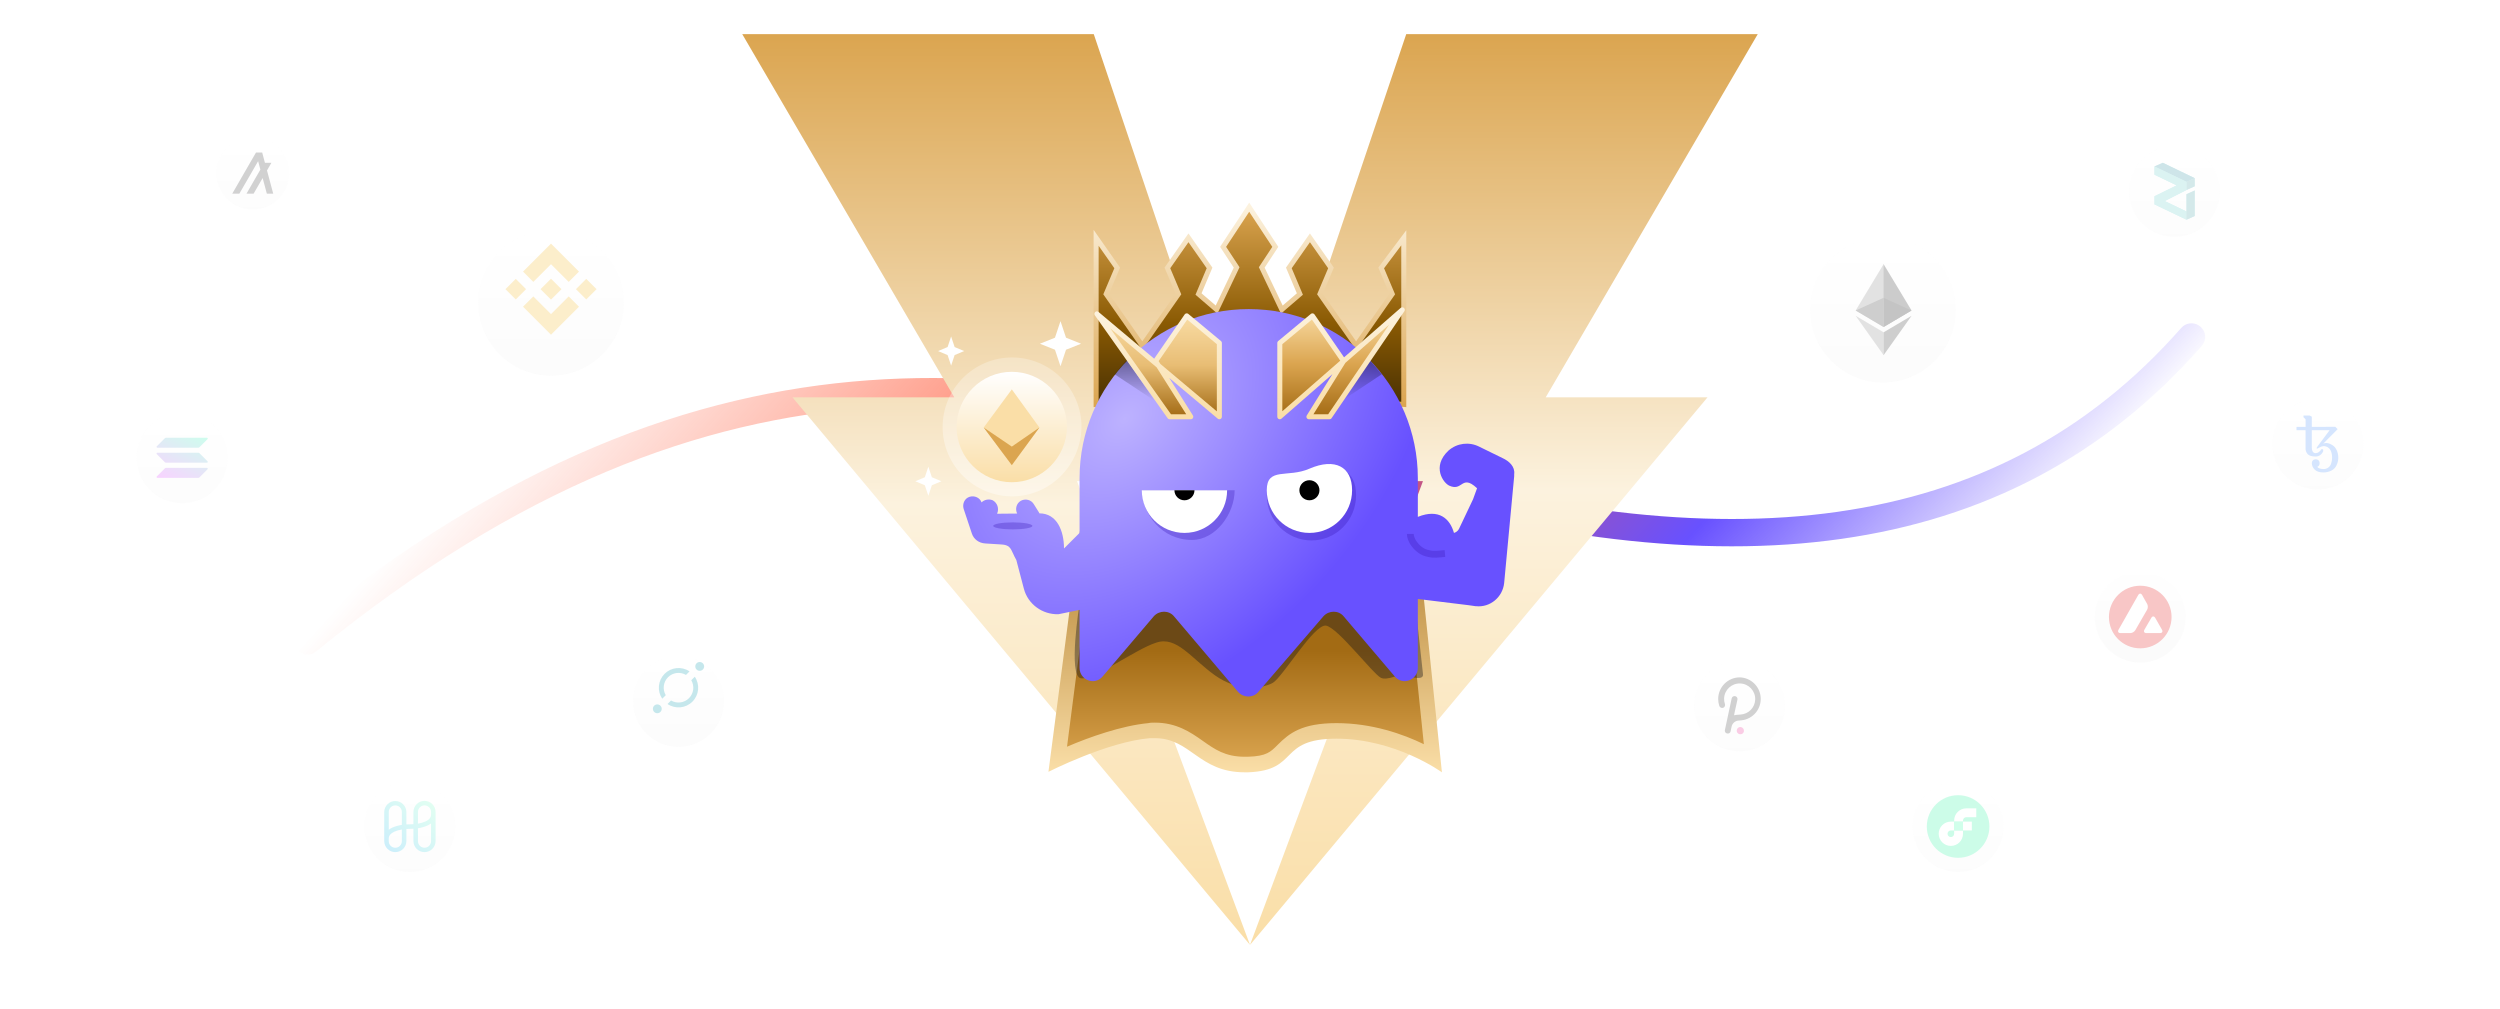 <svg width="1098" height="443" viewBox="0 0 1098 443" fill="none" xmlns="http://www.w3.org/2000/svg">
<path d="M135 281.5C316 134 457.45 164.522 599.5 207C755 253.5 878.5 243.5 962.5 148" stroke="url(#paint0_linear)" stroke-width="12" stroke-linecap="round" stroke-linejoin="round"/>
<path d="M617.615 15L551.451 211.319H624.967L549 415L749.946 174.509H678.879L772 15H617.615Z" fill="url(#paint1_linear)"/>
<path d="M480.385 15L546.549 211.319H473.033L549 415L348.054 174.509H419.121L326 15H480.385Z" fill="url(#paint2_linear)"/>
<path d="M606.62 117.672L611.469 129.134L595.599 151.838L579.728 129.134L584.577 117.672L575.32 104.446L566.062 117.672L570.911 129.134L562.976 135.967L554.159 117.451L560.11 108.414L548.648 91L537.186 108.414L543.137 117.451L534.32 135.967L526.385 129.134L531.234 117.672L521.976 104.446L512.718 117.672L517.568 129.134L501.697 151.838L485.826 129.134L490.676 117.672L481.418 104.446V151.838V177.627C526.385 174.542 571.572 174.542 616.539 177.627V151.838V104.446L606.62 117.672Z" fill="url(#paint3_linear)" stroke="url(#paint4_linear)" stroke-width="2.207" stroke-miterlimit="10"/>
<path d="M546.884 335.894C537.186 335.894 531.896 332.146 526.385 328.399C521.315 324.872 515.804 320.905 507.428 320.905C506.547 320.905 505.665 320.905 504.783 321.125C490.896 322.227 473.483 329.501 464.666 333.689L480.095 214.439L616.76 213.557L629.324 332.808C621.168 328.179 605.738 321.125 587.002 321.125C572.013 321.125 567.605 325.754 563.637 329.722C560.551 332.808 557.685 335.673 548.207 335.894C547.766 335.673 547.325 335.894 546.884 335.894Z" fill="url(#paint5_linear)"/>
<path d="M613.894 216.643L625.356 326.856C616.319 322.448 602.652 317.598 587.002 317.598C571.793 317.598 566.282 322.007 561.212 327.077C558.126 330.163 556.363 332.146 547.987 332.367C547.546 332.367 547.105 332.367 546.664 332.367C538.068 332.367 533.439 329.06 528.148 325.313C522.858 321.566 516.686 317.378 507.208 317.378C506.326 317.378 505.224 317.378 504.342 317.598C492.66 318.7 478.332 323.77 468.633 327.958L482.961 217.304L613.894 216.643ZM619.846 210.03L477.23 210.912L460.478 338.98C460.478 338.98 486.488 325.754 505.004 324.211C505.885 324.211 506.547 324.211 507.208 324.211C523.079 324.211 526.385 339.2 546.664 339.2C547.105 339.2 547.546 339.2 548.207 339.2C570.911 338.318 560.992 324.431 587.002 324.431C613.012 324.431 633.292 339.2 633.292 339.2L619.846 210.03Z" fill="url(#paint6_linear)"/>
<g opacity="0.4" filter="url(#filter0_f)">
<path d="M474.159 265.058C474.159 265.058 468.907 297.262 474.789 297.924C480.671 298.586 498.737 285.131 507.77 282.263C516.803 279.175 523.105 289.101 533.608 296.6C544.112 304.1 554.615 302.335 559.027 299.909C563.438 297.262 577.092 274.102 582.344 274.764C587.596 275.646 602.721 295.718 606.502 297.703C609.233 299.027 615.535 295.939 615.535 295.939C615.535 295.939 625.408 299.909 624.988 296.159C624.568 292.63 620.787 258 620.787 258L484.032 260.206L474.159 265.058Z" fill="#18171A"/>
</g>
<path fill-rule="evenodd" clip-rule="evenodd" d="M474.145 210.03C474.145 169.031 507.429 135.747 548.428 135.747C589.427 135.747 622.712 169.031 622.712 210.03V227.007C632.097 223.256 636.85 227.901 638.581 234.056C639.463 233.836 640.345 233.175 640.785 232.293L646.957 219.288L648.721 214.439C644.87 210.837 643.4 211.784 641.785 212.824C640.533 213.63 639.195 214.491 636.597 213.336C633.952 212.234 628.662 204.96 636.157 197.907C639.904 194.6 645.194 193.939 649.602 196.143L659.963 201.213C662.828 202.536 665.473 204.96 665.032 208.267V209.148L660.624 256.099C659.963 262.271 654.452 266.9 648.28 266.239H648.06L644.974 265.798L622.712 263.069V293.351C622.712 298.642 616.099 301.287 612.572 297.099L590.089 270.647C587.884 268.002 583.696 268.002 581.272 270.647L552.616 303.932C550.412 306.577 546.224 306.577 543.799 303.932L515.585 270.647C513.38 268.002 509.192 268.002 506.768 270.647L484.284 297.099C480.757 301.287 474.145 298.642 474.145 293.351V267.866L464.885 269.765C457.832 269.986 451.439 265.357 449.676 258.524L446.37 245.959C445.754 244.896 445.323 243.947 444.947 243.118L444.947 243.118C443.842 240.682 443.211 239.291 439.757 239.126L432.703 238.685C429.906 238.51 427.663 236.81 426.855 234.355C426.817 234.258 426.783 234.158 426.753 234.057L423.226 223.476C422.564 221.272 423.667 218.847 425.871 218.186C428.013 217.543 430.362 218.566 431.101 220.646C432.356 219.443 434.253 219.026 436.01 219.729C437.994 220.831 438.875 223.256 437.994 225.46L437.907 225.634L446.743 225.551C445.739 223.583 446.414 221.027 448.355 219.949C450.339 218.847 452.984 219.508 454.086 221.492L456.291 225.019C456.37 225.163 456.441 225.31 456.503 225.46L456.509 225.46C464.224 225.46 467.31 233.175 467.31 240.89L474.145 234.055V210.03Z" fill="url(#paint7_radial)"/>
<path opacity="0.3" d="M542.254 215.32C542.254 225.68 533.878 237.143 523.518 237.143C510.072 237.143 501.695 225.68 501.695 215.32H542.254Z" fill="#3512B2"/>
<path d="M538.949 215.32C538.949 225.68 530.573 234.057 520.213 234.057C509.853 234.057 501.477 225.68 501.477 215.32H538.949Z" fill="white"/>
<path d="M524.621 215.32C524.621 217.745 522.637 219.729 520.213 219.729C517.788 219.729 515.804 217.745 515.804 215.32H524.621Z" fill="black"/>
<path opacity="0.3" d="M575.981 207.605C587.663 202.315 595.599 206.503 595.599 217.524C595.599 228.546 586.782 237.363 575.981 237.363C565.18 237.363 556.363 228.546 556.363 217.524C556.363 206.503 566.062 212.014 575.981 207.605Z" fill="#3512B2"/>
<path d="M575.1 205.842C586.341 200.993 593.836 204.96 593.836 215.32C593.836 225.68 585.46 234.057 575.1 234.057C564.739 234.057 556.363 225.68 556.363 215.32C556.363 204.96 565.621 210.03 575.1 205.842Z" fill="white"/>
<path d="M575.099 219.729C577.534 219.729 579.507 217.755 579.507 215.32C579.507 212.885 577.534 210.912 575.099 210.912C572.664 210.912 570.69 212.885 570.69 215.32C570.69 217.755 572.664 219.729 575.099 219.729Z" fill="black"/>
<g filter="url(#filter1_f)">
<path d="M444.827 232.514C449.575 232.514 453.424 231.823 453.424 230.971C453.424 230.119 449.575 229.428 444.827 229.428C440.079 229.428 436.23 230.119 436.23 230.971C436.23 231.823 440.079 232.514 444.827 232.514Z" fill="#3512B2" fill-opacity="0.3"/>
</g>
<g opacity="0.4" filter="url(#filter2_f)">
<path d="M589.207 176.084L606.841 164.402C606.841 164.402 602.873 159.332 601.33 158.23L589.207 176.084Z" fill="url(#paint8_linear)"/>
</g>
<g opacity="0.4" filter="url(#filter3_f)">
<path d="M507.208 176.084L489.574 164.402C489.574 164.402 493.542 159.332 495.085 158.23L507.208 176.084Z" fill="url(#paint9_linear)"/>
</g>
<g opacity="0.3" filter="url(#filter4_f)">
<path d="M619.406 234.498C619.406 235.82 620.068 237.143 620.508 238.024C622.492 241.11 624.917 242.653 627.342 243.094C629.766 243.755 632.191 243.315 634.616 243.094" stroke="#3512B2" stroke-width="3" stroke-miterlimit="10" stroke-linejoin="round"/>
</g>
<g filter="url(#filter5_d)">
<path d="M480.757 136.849L512.719 182.036H521.977L506.547 157.569L520.214 137.73L534.541 149.633V182.036L480.757 136.849Z" fill="url(#paint10_linear)"/>
<path d="M480.757 136.849L512.719 182.036H521.977L506.547 157.569L520.214 137.73L534.541 149.633V182.036L480.757 136.849Z" stroke="url(#paint11_linear)" stroke-width="2.207" stroke-miterlimit="10" stroke-linejoin="round"/>
</g>
<g filter="url(#filter6_d)">
<path d="M615.878 135.085L583.916 182.036H574.879L590.088 157.569L576.422 137.731L562.094 149.634V182.036L615.878 135.085Z" fill="url(#paint12_linear)"/>
<path d="M615.878 135.085L583.916 182.036H574.879L590.088 157.569L576.422 137.731L562.094 149.634V182.036L615.878 135.085Z" stroke="url(#paint13_linear)" stroke-width="2.207" stroke-miterlimit="10" stroke-linejoin="round"/>
</g>
<path opacity="0.4" d="M444.499 218C427.863 218 413.999 204.414 413.999 187.5C413.999 170.864 427.585 157 444.499 157C461.135 157 474.999 170.586 474.999 187.5C474.722 204.414 461.135 218 444.499 218Z" fill="url(#paint14_linear)"/>
<path d="M444.387 211.794C431.161 211.794 420.14 200.993 420.14 187.547C420.14 174.321 430.941 163.3 444.387 163.3C457.612 163.3 468.633 174.101 468.633 187.547C468.413 200.993 457.612 211.794 444.387 211.794Z" fill="url(#paint15_linear)"/>
<path d="M456.51 187.767L444.386 171.015L432.042 187.767L444.386 204.299L456.51 187.767Z" fill="#FADEA7"/>
<path d="M456.509 187.768L444.386 196.144L432.042 187.768L444.386 204.3L456.509 187.768Z" fill="#DBA550"/>
<path d="M402 211.369L406.188 209.606L407.731 204.977L409.274 209.606L413.462 211.369L409.274 213.132L407.731 217.761L406.188 213.132L402 211.369Z" fill="white"/>
<path d="M412 154.188L416.188 152.424L417.731 147.795L419.274 152.424L423.462 154.188L419.274 155.951L417.731 160.58L416.188 155.951L412 154.188Z" fill="white"/>
<path d="M456.73 150.956L463.343 148.311L465.768 141.037L468.193 148.311L474.805 150.956L468.193 153.601L465.768 160.875L463.343 153.601L456.73 150.956Z" fill="white"/>
<g opacity="0.5">
<g opacity="0.5" filter="url(#filter7_d)">
<g filter="url(#filter8_df)">
<circle cx="242" cy="127" r="32" fill="url(#paint16_linear)"/>
</g>
<path d="M234.232 123.808L242 116.04L249.772 123.812L254.292 119.292L242 107L229.712 119.288L234.232 123.808L234.232 123.808ZM222 127L226.52 122.479L231.04 126.999L226.52 131.519L222 127ZM234.232 130.192L242 137.96L249.772 130.188L254.294 134.706L254.292 134.708L242 147L229.712 134.712L229.706 134.706L234.232 130.192L234.232 130.192ZM252.96 127.002L257.48 122.482L262 127.002L257.48 131.522L252.96 127.002Z" fill="#F3BA2F"/>
<path d="M246.584 126.998H246.586L242 122.412L238.61 125.801L238.221 126.19L237.418 126.994L237.411 127L237.418 127.006L242 131.59L246.587 127.003L246.589 127L246.585 126.998" fill="#F3BA2F"/>
</g>
<g opacity="0.5" filter="url(#filter9_d)">
<g filter="url(#filter10_df)">
<circle cx="298" cy="302" r="20" fill="url(#paint17_linear)"/>
</g>
<path d="M307.31 294.629C308.382 294.629 309.25 293.761 309.25 292.69C309.25 291.618 308.382 290.75 307.31 290.75C306.239 290.75 305.371 291.618 305.371 292.69C305.371 293.761 306.239 294.629 307.31 294.629Z" fill="#18A0B1"/>
<path d="M292.398 305.329C291.668 304.089 291.37 302.642 291.551 301.214C291.733 299.786 292.384 298.459 293.401 297.441C294.419 296.424 295.746 295.773 297.174 295.591C298.602 295.41 300.049 295.707 301.289 296.438L302.841 294.886L302.764 294.824C301.095 293.724 299.096 293.236 297.108 293.444C295.12 293.652 293.265 294.543 291.86 295.965C290.455 297.386 289.586 299.251 289.401 301.242C289.216 303.232 289.727 305.225 290.846 306.881L292.398 305.329Z" fill="#18A0B1"/>
<path d="M303.602 298.757C304.332 299.997 304.63 301.445 304.449 302.872C304.267 304.3 303.616 305.627 302.598 306.645C301.581 307.663 300.254 308.313 298.826 308.495C297.398 308.677 295.951 308.379 294.71 307.648L293.159 309.2C294.821 310.328 296.824 310.842 298.824 310.652C300.824 310.463 302.695 309.582 304.115 308.162C305.536 306.741 306.416 304.87 306.606 302.87C306.795 300.87 306.282 298.867 305.154 297.205L303.602 298.757Z" fill="#18A0B1"/>
<path d="M288.69 313.25C289.761 313.25 290.629 312.382 290.629 311.31C290.629 310.239 289.761 309.371 288.69 309.371C287.618 309.371 286.75 310.239 286.75 311.31C286.75 312.382 287.618 313.25 288.69 313.25Z" fill="#18A0B1"/>
</g>
<g opacity="0.5" filter="url(#filter11_d)">
<g filter="url(#filter12_df)">
<circle cx="827" cy="136" r="32" fill="url(#paint18_linear)"/>
</g>
<g clip-path="url(#clip0)">
<path d="M827.275 116L827.007 116.911V143.354L827.275 143.622L839.549 136.366L827.275 116Z" fill="#343434"/>
<path d="M827.275 116L815 136.366L827.275 143.622V130.787V116Z" fill="#8C8C8C"/>
<path d="M827.275 145.946L827.124 146.13V155.549L827.275 155.991L839.557 138.694L827.275 145.946Z" fill="#3C3C3B"/>
<path d="M827.275 155.991V145.946L815 138.694L827.275 155.991Z" fill="#8C8C8C"/>
<path d="M827.274 143.622L839.549 136.366L827.274 130.787V143.622Z" fill="#141414"/>
<path d="M815 136.366L827.274 143.622V130.787L815 136.366Z" fill="#393939"/>
</g>
</g>
<g opacity="0.4" filter="url(#filter13_d)">
<g filter="url(#filter14_df)">
<circle cx="764" cy="310" r="20" fill="url(#paint19_linear)"/>
</g>
<path d="M764.096 297.5C758.874 297.521 754.646 301.749 754.625 306.971C754.625 308.017 754.794 309.055 755.124 310.047C755.371 310.722 756.103 311.086 756.79 310.877C757.455 310.622 757.807 309.896 757.595 309.217C757.315 308.444 757.19 307.624 757.227 306.803C757.341 303.031 760.49 300.066 764.262 300.18C768.033 300.294 770.999 303.443 770.885 307.214C770.778 310.745 767.997 313.613 764.47 313.828C764.47 313.828 763.141 313.909 762.48 313.989C762.236 314.024 761.994 314.072 761.756 314.133C761.722 314.168 761.667 314.168 761.632 314.134L761.631 314.133C761.607 314.102 761.607 314.058 761.631 314.027L761.836 312.905L763.085 307.289C763.235 306.588 762.788 305.898 762.087 305.748C761.386 305.598 760.696 306.045 760.546 306.746C760.546 306.746 757.576 320.491 757.576 320.616C757.407 321.284 757.81 321.963 758.478 322.133C758.485 322.135 758.493 322.137 758.5 322.138H758.569C759.237 322.311 759.918 321.909 760.09 321.242C760.093 321.231 760.096 321.22 760.098 321.208C760.096 321.187 760.096 321.166 760.098 321.146C760.134 320.984 760.509 319.155 760.509 319.155C760.793 317.775 761.905 316.717 763.298 316.503C763.584 316.459 764.789 316.379 764.789 316.379C769.991 315.86 773.787 311.223 773.268 306.021C772.794 301.277 768.864 297.624 764.096 297.5Z" fill="#18171A"/>
<path d="M764.67 319.336C763.816 319.158 762.981 319.707 762.804 320.56C762.802 320.568 762.801 320.576 762.799 320.584C762.614 321.432 763.151 322.27 764 322.454C764.001 322.454 764.002 322.454 764.003 322.455H764.047C764.878 322.656 765.714 322.145 765.914 321.315C765.916 321.309 765.917 321.302 765.919 321.296V321.209C766.066 320.352 765.518 319.53 764.67 319.336Z" fill="#E6007A"/>
</g>
<g opacity="0.4" filter="url(#filter15_d)">
<g filter="url(#filter16_df)">
<circle cx="180" cy="363" r="20" fill="url(#paint20_linear)"/>
</g>
<path d="M186.445 351.75C185.156 351.749 183.92 352.259 183.007 353.169C182.094 354.079 181.58 355.313 181.576 356.602V361.982C181.075 362.016 180.562 362.037 180.031 362.037C179.499 362.037 178.989 362.058 178.485 362.088V356.602C178.465 355.325 177.943 354.106 177.032 353.21C176.122 352.314 174.895 351.812 173.618 351.812C172.34 351.812 171.114 352.314 170.203 353.21C169.292 354.106 168.77 355.325 168.75 356.602V369.46C168.77 370.737 169.292 371.955 170.203 372.852C171.114 373.748 172.34 374.25 173.618 374.25C174.895 374.25 176.122 373.748 177.032 372.852C177.943 371.955 178.465 370.737 178.485 369.46V364.08C178.987 364.046 179.499 364.025 180.031 364.025C180.562 364.025 181.073 364.004 181.576 363.973V369.46C181.597 370.737 182.119 371.955 183.029 372.852C183.94 373.748 185.166 374.25 186.444 374.25C187.722 374.25 188.948 373.748 189.859 372.852C190.769 371.955 191.291 370.737 191.312 369.46V356.602C191.308 355.314 190.794 354.079 189.882 353.169C188.969 352.26 187.733 351.749 186.445 351.75ZM173.617 353.738C174.378 353.738 175.107 354.039 175.646 354.576C176.184 355.113 176.488 355.842 176.49 356.602V362.299C175.066 362.505 173.675 362.898 172.354 363.468C171.781 363.72 171.242 364.041 170.749 364.426V356.602C170.751 355.842 171.054 355.114 171.592 354.578C172.129 354.041 172.857 353.739 173.617 353.738ZM176.49 369.46C176.49 370.222 176.187 370.952 175.649 371.491C175.11 372.03 174.379 372.333 173.617 372.333C172.855 372.333 172.124 372.03 171.586 371.491C171.047 370.952 170.744 370.222 170.744 369.46V368.17C170.744 367.031 171.647 365.951 173.16 365.28C174.226 364.82 175.344 364.493 176.49 364.306V369.46ZM186.445 372.324C185.684 372.324 184.955 372.023 184.416 371.486C183.877 370.949 183.574 370.22 183.572 369.46V363.763C184.996 363.557 186.387 363.163 187.708 362.593C188.281 362.342 188.82 362.02 189.313 361.636V369.46C189.311 370.219 189.008 370.947 188.47 371.484C187.933 372.021 187.204 372.323 186.445 372.324ZM186.902 360.775C185.836 361.235 184.718 361.562 183.572 361.749V356.602C183.572 355.84 183.875 355.109 184.413 354.571C184.952 354.032 185.683 353.729 186.445 353.729C187.207 353.729 187.937 354.032 188.476 354.571C189.015 355.109 189.318 355.84 189.318 356.602V357.892C189.318 359.026 188.415 360.105 186.902 360.775Z" fill="url(#paint21_linear)"/>
</g>
<g opacity="0.4" filter="url(#filter17_d)">
<g filter="url(#filter18_df)">
<circle cx="955" cy="84" r="20" fill="url(#paint22_linear)"/>
</g>
<path d="M963.914 81.831L960.314 83.436L950.762 88.298L960.314 92.891V85.3L963.914 83.677V94.891L960.314 96.497L946.25 89.766V86.189L955.985 81.413L946.25 76.734V73.105L949.908 71.5L963.914 78.242V81.831Z" fill="#49C1BF"/>
<path d="M946.25 73.105L960.314 79.848L963.914 78.242L949.908 71.5L946.25 73.105Z" fill="#077A8F"/>
<path d="M960.313 79.833L963.914 78.228V81.817L960.313 83.422V79.833Z" fill="#298E97"/>
<path d="M946.25 73.109V76.738L955.985 81.416L946.25 86.192V89.77L960.314 96.5V92.9L950.762 88.302L960.314 83.44V79.851L946.25 73.109Z" fill="#49C1BF"/>
<path d="M960.313 96.473L963.914 94.868V83.653L960.313 85.276V96.473Z" fill="#298E97"/>
</g>
<g opacity="0.4" filter="url(#filter19_d)">
<g filter="url(#filter20_df)">
<circle cx="860" cy="363" r="20" fill="url(#paint23_linear)"/>
</g>
<path d="M860 376.75C867.594 376.75 873.75 370.594 873.75 363C873.75 355.406 867.594 349.25 860 349.25C852.406 349.25 846.25 355.406 846.25 363C846.25 370.594 852.406 376.75 860 376.75Z" fill="#00EF8B"/>
<path d="M866.022 360.854H862.145V364.732H866.022V360.854Z" fill="white"/>
<path d="M858.267 366.189C858.267 366.987 857.607 367.647 856.81 367.647C856.012 367.647 855.352 366.987 855.352 366.189C855.352 365.392 856.012 364.732 856.81 364.732H858.267V360.854H856.81C853.867 360.854 851.475 363.247 851.475 366.189C851.475 369.132 853.867 371.524 856.81 371.524C859.752 371.524 862.145 369.132 862.145 366.189V364.732H858.267V366.189Z" fill="white"/>
<path d="M863.603 358.905H867.975V355.027H863.603C860.66 355.027 858.268 357.42 858.268 360.362V360.857H862.145V360.362C862.145 359.565 862.805 358.905 863.603 358.905Z" fill="white"/>
<path d="M862.145 360.854H858.268V364.732H862.145V360.854Z" fill="#16FF99"/>
</g>
<g opacity="0.6" filter="url(#filter21_d)">
<g filter="url(#filter22_df)">
<circle cx="940" cy="271" r="20" fill="url(#paint24_linear)"/>
</g>
<path d="M940 284.75C947.594 284.75 953.75 278.594 953.75 271C953.75 263.406 947.594 257.25 940 257.25C932.406 257.25 926.25 263.406 926.25 271C926.25 278.594 932.406 284.75 940 284.75Z" fill="#E84142"/>
<path d="M944.851 271.355C945.327 270.532 946.096 270.532 946.572 271.355L949.539 276.562C950.015 277.385 949.625 278.056 948.673 278.056H942.696C941.754 278.056 941.365 277.385 941.83 276.562L944.851 271.355ZM939.113 261.329C939.589 260.506 940.347 260.506 940.823 261.329L941.484 262.52L943.043 265.259C943.422 266.039 943.422 266.959 943.043 267.738L937.813 276.8C937.337 277.537 936.547 278.002 935.67 278.056H931.328C930.375 278.056 929.986 277.396 930.462 276.562L939.113 261.329Z" fill="white"/>
</g>
<g opacity="0.4" filter="url(#filter23_d)">
<g filter="url(#filter24_df)">
<circle cx="1018" cy="195" r="20" fill="url(#paint25_linear)"/>
</g>
<path d="M1020.48 207.5C1018.7 207.5 1017.4 207.07 1016.58 206.211C1015.82 205.483 1015.38 204.485 1015.35 203.433C1015.34 203.114 1015.42 202.797 1015.57 202.515C1015.71 202.271 1015.91 202.069 1016.15 201.929C1016.44 201.787 1016.75 201.714 1017.06 201.714C1017.38 201.714 1017.69 201.787 1017.98 201.929C1018.22 202.068 1018.42 202.271 1018.56 202.515C1018.71 202.796 1018.79 203.113 1018.78 203.433C1018.8 203.816 1018.69 204.193 1018.47 204.507C1018.29 204.764 1018.03 204.955 1017.73 205.051C1018.02 205.424 1018.43 205.682 1018.9 205.781C1019.42 205.932 1019.96 206.01 1020.5 206.012C1021.21 206.018 1021.91 205.808 1022.51 205.41C1023.13 204.974 1023.59 204.351 1023.82 203.633C1024.12 202.778 1024.26 201.878 1024.25 200.973C1024.27 200.029 1024.11 199.09 1023.78 198.207C1023.53 197.501 1023.05 196.897 1022.43 196.488C1021.84 196.119 1021.16 195.925 1020.47 195.93C1019.87 195.981 1019.29 196.178 1018.78 196.504L1017.53 197.133V196.504L1023.16 188.942H1015.35V196.789C1015.33 197.355 1015.48 197.915 1015.78 198.395C1015.93 198.603 1016.12 198.771 1016.35 198.881C1016.58 198.992 1016.84 199.04 1017.09 199.023C1017.56 199.014 1018.02 198.854 1018.39 198.566C1018.81 198.257 1019.18 197.88 1019.48 197.449C1019.5 197.374 1019.55 197.308 1019.62 197.262C1019.67 197.217 1019.74 197.192 1019.81 197.191C1019.94 197.204 1020.07 197.258 1020.17 197.348C1020.3 197.493 1020.37 197.683 1020.37 197.879C1020.36 198.01 1020.33 198.141 1020.3 198.269C1020.02 198.941 1019.56 199.519 1018.96 199.933C1018.41 200.308 1017.75 200.507 1017.08 200.504C1015.39 200.504 1014.22 200.171 1013.57 199.504C1013.23 199.135 1012.97 198.704 1012.81 198.234C1012.64 197.765 1012.57 197.267 1012.6 196.769V188.942H1008.62V187.484H1012.62V184.16L1011.7 183.245V182.5H1014.36L1015.35 183.016V187.484L1025.67 187.453L1026.7 188.484L1020.37 194.843C1020.75 194.689 1021.16 194.592 1021.57 194.554C1022.38 194.59 1023.17 194.816 1023.88 195.214C1024.7 195.604 1025.39 196.221 1025.87 196.992C1026.3 197.645 1026.61 198.372 1026.77 199.137C1026.9 199.74 1026.98 200.355 1026.98 200.973C1026.99 202.152 1026.72 203.316 1026.2 204.375C1025.71 205.401 1024.89 206.228 1023.86 206.719C1022.81 207.236 1021.65 207.504 1020.48 207.5Z" fill="#2C7DF7"/>
</g>
<g opacity="0.4" filter="url(#filter25_d)">
<g filter="url(#filter26_df)">
<circle cx="111" cy="76" r="16" fill="url(#paint26_linear)"/>
</g>
<path d="M105.122 85.064L107.735 80.54L110.347 76.032L112.943 71.508L113.373 70.791L113.565 71.508L114.361 74.487L113.469 76.032L110.857 80.54L108.26 85.064H111.382L113.995 80.54L115.349 78.198L115.986 80.54L117.196 85.064H120L118.789 80.54L117.579 76.032L117.26 74.869L119.204 71.508H116.368L116.273 71.174L115.285 67.478L115.158 67H112.434L112.37 67.096L109.821 71.508L107.209 76.032L104.612 80.54L102 85.064H105.122Z" fill="#18171A"/>
</g>
<g opacity="0.4" filter="url(#filter27_d)">
<g filter="url(#filter28_df)">
<circle cx="80" cy="201" r="20" fill="url(#paint27_linear)"/>
</g>
<path d="M72.406 205.708C72.541 205.572 72.728 205.493 72.926 205.493H90.881C91.209 205.493 91.373 205.889 91.141 206.121L87.594 209.668C87.459 209.804 87.272 209.883 87.074 209.883H69.119C68.791 209.883 68.627 209.487 68.859 209.255L72.406 205.708Z" fill="url(#paint28_linear)"/>
<path d="M72.406 192.465C72.547 192.329 72.734 192.25 72.926 192.25H90.881C91.209 192.25 91.373 192.646 91.141 192.878L87.594 196.425C87.459 196.561 87.272 196.64 87.074 196.64H69.119C68.791 196.64 68.627 196.244 68.859 196.012L72.406 192.465Z" fill="url(#paint29_linear)"/>
<path d="M87.594 199.043C87.459 198.907 87.272 198.828 87.074 198.828H69.119C68.791 198.828 68.627 199.224 68.859 199.456L72.406 203.003C72.541 203.139 72.728 203.218 72.926 203.218H90.881C91.209 203.218 91.373 202.822 91.141 202.59L87.594 199.043Z" fill="url(#paint30_linear)"/>
</g>
</g>
<defs>
<filter id="filter0_f" x="462.001" y="248" width="173" height="64" filterUnits="userSpaceOnUse" color-interpolation-filters="sRGB">
<feFlood flood-opacity="0" result="BackgroundImageFix"/>
<feBlend mode="normal" in="SourceGraphic" in2="BackgroundImageFix" result="shape"/>
<feGaussianBlur stdDeviation="5" result="effect1_foregroundBlur"/>
</filter>
<filter id="filter1_f" x="433.23" y="226.428" width="23.193" height="9.086" filterUnits="userSpaceOnUse" color-interpolation-filters="sRGB">
<feFlood flood-opacity="0" result="BackgroundImageFix"/>
<feBlend mode="normal" in="SourceGraphic" in2="BackgroundImageFix" result="shape"/>
<feGaussianBlur stdDeviation="1.5" result="effect1_foregroundBlur"/>
</filter>
<filter id="filter2_f" x="587.207" y="156.23" width="21.634" height="21.855" filterUnits="userSpaceOnUse" color-interpolation-filters="sRGB">
<feFlood flood-opacity="0" result="BackgroundImageFix"/>
<feBlend mode="normal" in="SourceGraphic" in2="BackgroundImageFix" result="shape"/>
<feGaussianBlur stdDeviation="1" result="effect1_foregroundBlur"/>
</filter>
<filter id="filter3_f" x="487.574" y="156.23" width="21.634" height="21.855" filterUnits="userSpaceOnUse" color-interpolation-filters="sRGB">
<feFlood flood-opacity="0" result="BackgroundImageFix"/>
<feBlend mode="normal" in="SourceGraphic" in2="BackgroundImageFix" result="shape"/>
<feGaussianBlur stdDeviation="1" result="effect1_foregroundBlur"/>
</filter>
<filter id="filter4_f" x="613.906" y="230.498" width="24.845" height="18.444" filterUnits="userSpaceOnUse" color-interpolation-filters="sRGB">
<feFlood flood-opacity="0" result="BackgroundImageFix"/>
<feBlend mode="normal" in="SourceGraphic" in2="BackgroundImageFix" result="shape"/>
<feGaussianBlur stdDeviation="2" result="effect1_foregroundBlur"/>
</filter>
<filter id="filter5_d" x="478.654" y="134.745" width="59.991" height="51.394" filterUnits="userSpaceOnUse" color-interpolation-filters="sRGB">
<feFlood flood-opacity="0" result="BackgroundImageFix"/>
<feColorMatrix in="SourceAlpha" type="matrix" values="0 0 0 0 0 0 0 0 0 0 0 0 0 0 0 0 0 0 127 0"/>
<feOffset dx="1" dy="1"/>
<feGaussianBlur stdDeviation="1"/>
<feColorMatrix type="matrix" values="0 0 0 0 0 0 0 0 0 0 0 0 0 0 0 0 0 0 0.25 0"/>
<feBlend mode="normal" in2="BackgroundImageFix" result="effect1_dropShadow"/>
<feBlend mode="normal" in="SourceGraphic" in2="effect1_dropShadow" result="shape"/>
</filter>
<filter id="filter6_d" x="558.991" y="132.982" width="59.991" height="53.157" filterUnits="userSpaceOnUse" color-interpolation-filters="sRGB">
<feFlood flood-opacity="0" result="BackgroundImageFix"/>
<feColorMatrix in="SourceAlpha" type="matrix" values="0 0 0 0 0 0 0 0 0 0 0 0 0 0 0 0 0 0 127 0"/>
<feOffset dy="1"/>
<feGaussianBlur stdDeviation="1"/>
<feColorMatrix type="matrix" values="0 0 0 0 0 0 0 0 0 0 0 0 0 0 0 0 0 0 0.25 0"/>
<feBlend mode="normal" in2="BackgroundImageFix" result="effect1_dropShadow"/>
<feBlend mode="normal" in="SourceGraphic" in2="effect1_dropShadow" result="shape"/>
</filter>
<filter id="filter7_d" x="150" y="35" width="184" height="184" filterUnits="userSpaceOnUse" color-interpolation-filters="sRGB">
<feFlood flood-opacity="0" result="BackgroundImageFix"/>
<feColorMatrix in="SourceAlpha" type="matrix" values="0 0 0 0 0 0 0 0 0 0 0 0 0 0 0 0 0 0 127 0"/>
<feOffset/>
<feGaussianBlur stdDeviation="30"/>
<feColorMatrix type="matrix" values="0 0 0 0 0.408 0 0 0 0 0.318 0 0 0 0 1 0 0 0 0.16 0"/>
<feBlend mode="normal" in2="BackgroundImageFix" result="effect1_dropShadow"/>
<feBlend mode="normal" in="SourceGraphic" in2="effect1_dropShadow" result="shape"/>
</filter>
<filter id="filter8_df" x="190" y="81" width="104" height="104" filterUnits="userSpaceOnUse" color-interpolation-filters="sRGB">
<feFlood flood-opacity="0" result="BackgroundImageFix"/>
<feColorMatrix in="SourceAlpha" type="matrix" values="0 0 0 0 0 0 0 0 0 0 0 0 0 0 0 0 0 0 127 0"/>
<feOffset dy="6"/>
<feGaussianBlur stdDeviation="10"/>
<feColorMatrix type="matrix" values="0 0 0 0 0 0 0 0 0 0 0 0 0 0 0 0 0 0 0.1 0"/>
<feBlend mode="normal" in2="BackgroundImageFix" result="effect1_dropShadow"/>
<feBlend mode="normal" in="SourceGraphic" in2="effect1_dropShadow" result="shape"/>
<feGaussianBlur stdDeviation="3" result="effect2_foregroundBlur"/>
</filter>
<filter id="filter9_d" x="218" y="222" width="160" height="160" filterUnits="userSpaceOnUse" color-interpolation-filters="sRGB">
<feFlood flood-opacity="0" result="BackgroundImageFix"/>
<feColorMatrix in="SourceAlpha" type="matrix" values="0 0 0 0 0 0 0 0 0 0 0 0 0 0 0 0 0 0 127 0"/>
<feOffset/>
<feGaussianBlur stdDeviation="30"/>
<feColorMatrix type="matrix" values="0 0 0 0 0.208 0 0 0 0 0.071 0 0 0 0 0.698 0 0 0 0.16 0"/>
<feBlend mode="normal" in2="BackgroundImageFix" result="effect1_dropShadow"/>
<feBlend mode="normal" in="SourceGraphic" in2="effect1_dropShadow" result="shape"/>
</filter>
<filter id="filter10_df" x="258" y="268" width="80" height="80" filterUnits="userSpaceOnUse" color-interpolation-filters="sRGB">
<feFlood flood-opacity="0" result="BackgroundImageFix"/>
<feColorMatrix in="SourceAlpha" type="matrix" values="0 0 0 0 0 0 0 0 0 0 0 0 0 0 0 0 0 0 127 0"/>
<feOffset dy="6"/>
<feGaussianBlur stdDeviation="10"/>
<feColorMatrix type="matrix" values="0 0 0 0 0 0 0 0 0 0 0 0 0 0 0 0 0 0 0.1 0"/>
<feBlend mode="normal" in2="BackgroundImageFix" result="effect1_dropShadow"/>
<feBlend mode="normal" in="SourceGraphic" in2="effect1_dropShadow" result="shape"/>
<feGaussianBlur stdDeviation="3" result="effect2_foregroundBlur"/>
</filter>
<filter id="filter11_d" x="735" y="44" width="184" height="184" filterUnits="userSpaceOnUse" color-interpolation-filters="sRGB">
<feFlood flood-opacity="0" result="BackgroundImageFix"/>
<feColorMatrix in="SourceAlpha" type="matrix" values="0 0 0 0 0 0 0 0 0 0 0 0 0 0 0 0 0 0 127 0"/>
<feOffset/>
<feGaussianBlur stdDeviation="30"/>
<feColorMatrix type="matrix" values="0 0 0 0 0.208 0 0 0 0 0.071 0 0 0 0 0.698 0 0 0 0.16 0"/>
<feBlend mode="normal" in2="BackgroundImageFix" result="effect1_dropShadow"/>
<feBlend mode="normal" in="SourceGraphic" in2="effect1_dropShadow" result="shape"/>
</filter>
<filter id="filter12_df" x="775" y="84" width="104" height="104" filterUnits="userSpaceOnUse" color-interpolation-filters="sRGB">
<feFlood flood-opacity="0" result="BackgroundImageFix"/>
<feColorMatrix in="SourceAlpha" type="matrix" values="0 0 0 0 0 0 0 0 0 0 0 0 0 0 0 0 0 0 127 0"/>
<feOffset/>
<feGaussianBlur stdDeviation="10"/>
<feColorMatrix type="matrix" values="0 0 0 0 0 0 0 0 0 0 0 0 0 0 0 0 0 0 0.1 0"/>
<feBlend mode="normal" in2="BackgroundImageFix" result="effect1_dropShadow"/>
<feBlend mode="normal" in="SourceGraphic" in2="effect1_dropShadow" result="shape"/>
<feGaussianBlur stdDeviation="3" result="effect2_foregroundBlur"/>
</filter>
<filter id="filter13_d" x="684" y="230" width="160" height="160" filterUnits="userSpaceOnUse" color-interpolation-filters="sRGB">
<feFlood flood-opacity="0" result="BackgroundImageFix"/>
<feColorMatrix in="SourceAlpha" type="matrix" values="0 0 0 0 0 0 0 0 0 0 0 0 0 0 0 0 0 0 127 0"/>
<feOffset/>
<feGaussianBlur stdDeviation="30"/>
<feColorMatrix type="matrix" values="0 0 0 0 0.208 0 0 0 0 0.071 0 0 0 0 0.698 0 0 0 0.16 0"/>
<feBlend mode="normal" in2="BackgroundImageFix" result="effect1_dropShadow"/>
<feBlend mode="normal" in="SourceGraphic" in2="effect1_dropShadow" result="shape"/>
</filter>
<filter id="filter14_df" x="724" y="270" width="80" height="80" filterUnits="userSpaceOnUse" color-interpolation-filters="sRGB">
<feFlood flood-opacity="0" result="BackgroundImageFix"/>
<feColorMatrix in="SourceAlpha" type="matrix" values="0 0 0 0 0 0 0 0 0 0 0 0 0 0 0 0 0 0 127 0"/>
<feOffset/>
<feGaussianBlur stdDeviation="10"/>
<feColorMatrix type="matrix" values="0 0 0 0 0 0 0 0 0 0 0 0 0 0 0 0 0 0 0.1 0"/>
<feBlend mode="normal" in2="BackgroundImageFix" result="effect1_dropShadow"/>
<feBlend mode="normal" in="SourceGraphic" in2="effect1_dropShadow" result="shape"/>
<feGaussianBlur stdDeviation="3" result="effect2_foregroundBlur"/>
</filter>
<filter id="filter15_d" x="100" y="283" width="160" height="160" filterUnits="userSpaceOnUse" color-interpolation-filters="sRGB">
<feFlood flood-opacity="0" result="BackgroundImageFix"/>
<feColorMatrix in="SourceAlpha" type="matrix" values="0 0 0 0 0 0 0 0 0 0 0 0 0 0 0 0 0 0 127 0"/>
<feOffset/>
<feGaussianBlur stdDeviation="30"/>
<feColorMatrix type="matrix" values="0 0 0 0 0.208 0 0 0 0 0.071 0 0 0 0 0.698 0 0 0 0.16 0"/>
<feBlend mode="normal" in2="BackgroundImageFix" result="effect1_dropShadow"/>
<feBlend mode="normal" in="SourceGraphic" in2="effect1_dropShadow" result="shape"/>
</filter>
<filter id="filter16_df" x="140" y="323" width="80" height="80" filterUnits="userSpaceOnUse" color-interpolation-filters="sRGB">
<feFlood flood-opacity="0" result="BackgroundImageFix"/>
<feColorMatrix in="SourceAlpha" type="matrix" values="0 0 0 0 0 0 0 0 0 0 0 0 0 0 0 0 0 0 127 0"/>
<feOffset/>
<feGaussianBlur stdDeviation="10"/>
<feColorMatrix type="matrix" values="0 0 0 0 0 0 0 0 0 0 0 0 0 0 0 0 0 0 0.1 0"/>
<feBlend mode="normal" in2="BackgroundImageFix" result="effect1_dropShadow"/>
<feBlend mode="normal" in="SourceGraphic" in2="effect1_dropShadow" result="shape"/>
<feGaussianBlur stdDeviation="3" result="effect2_foregroundBlur"/>
</filter>
<filter id="filter17_d" x="875" y="4" width="160" height="160" filterUnits="userSpaceOnUse" color-interpolation-filters="sRGB">
<feFlood flood-opacity="0" result="BackgroundImageFix"/>
<feColorMatrix in="SourceAlpha" type="matrix" values="0 0 0 0 0 0 0 0 0 0 0 0 0 0 0 0 0 0 127 0"/>
<feOffset/>
<feGaussianBlur stdDeviation="30"/>
<feColorMatrix type="matrix" values="0 0 0 0 0.208 0 0 0 0 0.071 0 0 0 0 0.698 0 0 0 0.16 0"/>
<feBlend mode="normal" in2="BackgroundImageFix" result="effect1_dropShadow"/>
<feBlend mode="normal" in="SourceGraphic" in2="effect1_dropShadow" result="shape"/>
</filter>
<filter id="filter18_df" x="915" y="44" width="80" height="80" filterUnits="userSpaceOnUse" color-interpolation-filters="sRGB">
<feFlood flood-opacity="0" result="BackgroundImageFix"/>
<feColorMatrix in="SourceAlpha" type="matrix" values="0 0 0 0 0 0 0 0 0 0 0 0 0 0 0 0 0 0 127 0"/>
<feOffset/>
<feGaussianBlur stdDeviation="10"/>
<feColorMatrix type="matrix" values="0 0 0 0 0 0 0 0 0 0 0 0 0 0 0 0 0 0 0.1 0"/>
<feBlend mode="normal" in2="BackgroundImageFix" result="effect1_dropShadow"/>
<feBlend mode="normal" in="SourceGraphic" in2="effect1_dropShadow" result="shape"/>
<feGaussianBlur stdDeviation="3" result="effect2_foregroundBlur"/>
</filter>
<filter id="filter19_d" x="780" y="283" width="160" height="160" filterUnits="userSpaceOnUse" color-interpolation-filters="sRGB">
<feFlood flood-opacity="0" result="BackgroundImageFix"/>
<feColorMatrix in="SourceAlpha" type="matrix" values="0 0 0 0 0 0 0 0 0 0 0 0 0 0 0 0 0 0 127 0"/>
<feOffset/>
<feGaussianBlur stdDeviation="30"/>
<feColorMatrix type="matrix" values="0 0 0 0 0.208 0 0 0 0 0.071 0 0 0 0 0.698 0 0 0 0.16 0"/>
<feBlend mode="normal" in2="BackgroundImageFix" result="effect1_dropShadow"/>
<feBlend mode="normal" in="SourceGraphic" in2="effect1_dropShadow" result="shape"/>
</filter>
<filter id="filter20_df" x="820" y="323" width="80" height="80" filterUnits="userSpaceOnUse" color-interpolation-filters="sRGB">
<feFlood flood-opacity="0" result="BackgroundImageFix"/>
<feColorMatrix in="SourceAlpha" type="matrix" values="0 0 0 0 0 0 0 0 0 0 0 0 0 0 0 0 0 0 127 0"/>
<feOffset/>
<feGaussianBlur stdDeviation="10"/>
<feColorMatrix type="matrix" values="0 0 0 0 0 0 0 0 0 0 0 0 0 0 0 0 0 0 0.1 0"/>
<feBlend mode="normal" in2="BackgroundImageFix" result="effect1_dropShadow"/>
<feBlend mode="normal" in="SourceGraphic" in2="effect1_dropShadow" result="shape"/>
<feGaussianBlur stdDeviation="3" result="effect2_foregroundBlur"/>
</filter>
<filter id="filter21_d" x="860" y="191" width="160" height="160" filterUnits="userSpaceOnUse" color-interpolation-filters="sRGB">
<feFlood flood-opacity="0" result="BackgroundImageFix"/>
<feColorMatrix in="SourceAlpha" type="matrix" values="0 0 0 0 0 0 0 0 0 0 0 0 0 0 0 0 0 0 127 0"/>
<feOffset/>
<feGaussianBlur stdDeviation="30"/>
<feColorMatrix type="matrix" values="0 0 0 0 0.208 0 0 0 0 0.071 0 0 0 0 0.698 0 0 0 0.16 0"/>
<feBlend mode="normal" in2="BackgroundImageFix" result="effect1_dropShadow"/>
<feBlend mode="normal" in="SourceGraphic" in2="effect1_dropShadow" result="shape"/>
</filter>
<filter id="filter22_df" x="900" y="231" width="80" height="80" filterUnits="userSpaceOnUse" color-interpolation-filters="sRGB">
<feFlood flood-opacity="0" result="BackgroundImageFix"/>
<feColorMatrix in="SourceAlpha" type="matrix" values="0 0 0 0 0 0 0 0 0 0 0 0 0 0 0 0 0 0 127 0"/>
<feOffset/>
<feGaussianBlur stdDeviation="10"/>
<feColorMatrix type="matrix" values="0 0 0 0 0 0 0 0 0 0 0 0 0 0 0 0 0 0 0.1 0"/>
<feBlend mode="normal" in2="BackgroundImageFix" result="effect1_dropShadow"/>
<feBlend mode="normal" in="SourceGraphic" in2="effect1_dropShadow" result="shape"/>
<feGaussianBlur stdDeviation="3" result="effect2_foregroundBlur"/>
</filter>
<filter id="filter23_d" x="938" y="115" width="160" height="160" filterUnits="userSpaceOnUse" color-interpolation-filters="sRGB">
<feFlood flood-opacity="0" result="BackgroundImageFix"/>
<feColorMatrix in="SourceAlpha" type="matrix" values="0 0 0 0 0 0 0 0 0 0 0 0 0 0 0 0 0 0 127 0"/>
<feOffset/>
<feGaussianBlur stdDeviation="30"/>
<feColorMatrix type="matrix" values="0 0 0 0 0.208 0 0 0 0 0.071 0 0 0 0 0.698 0 0 0 0.16 0"/>
<feBlend mode="normal" in2="BackgroundImageFix" result="effect1_dropShadow"/>
<feBlend mode="normal" in="SourceGraphic" in2="effect1_dropShadow" result="shape"/>
</filter>
<filter id="filter24_df" x="978" y="155" width="80" height="80" filterUnits="userSpaceOnUse" color-interpolation-filters="sRGB">
<feFlood flood-opacity="0" result="BackgroundImageFix"/>
<feColorMatrix in="SourceAlpha" type="matrix" values="0 0 0 0 0 0 0 0 0 0 0 0 0 0 0 0 0 0 127 0"/>
<feOffset/>
<feGaussianBlur stdDeviation="10"/>
<feColorMatrix type="matrix" values="0 0 0 0 0 0 0 0 0 0 0 0 0 0 0 0 0 0 0.1 0"/>
<feBlend mode="normal" in2="BackgroundImageFix" result="effect1_dropShadow"/>
<feBlend mode="normal" in="SourceGraphic" in2="effect1_dropShadow" result="shape"/>
<feGaussianBlur stdDeviation="3" result="effect2_foregroundBlur"/>
</filter>
<filter id="filter25_d" x="35" y="0" width="152" height="152" filterUnits="userSpaceOnUse" color-interpolation-filters="sRGB">
<feFlood flood-opacity="0" result="BackgroundImageFix"/>
<feColorMatrix in="SourceAlpha" type="matrix" values="0 0 0 0 0 0 0 0 0 0 0 0 0 0 0 0 0 0 127 0"/>
<feOffset/>
<feGaussianBlur stdDeviation="30"/>
<feColorMatrix type="matrix" values="0 0 0 0 0.208 0 0 0 0 0.071 0 0 0 0 0.698 0 0 0 0.16 0"/>
<feBlend mode="normal" in2="BackgroundImageFix" result="effect1_dropShadow"/>
<feBlend mode="normal" in="SourceGraphic" in2="effect1_dropShadow" result="shape"/>
</filter>
<filter id="filter26_df" x="75" y="40" width="72" height="72" filterUnits="userSpaceOnUse" color-interpolation-filters="sRGB">
<feFlood flood-opacity="0" result="BackgroundImageFix"/>
<feColorMatrix in="SourceAlpha" type="matrix" values="0 0 0 0 0 0 0 0 0 0 0 0 0 0 0 0 0 0 127 0"/>
<feOffset/>
<feGaussianBlur stdDeviation="10"/>
<feColorMatrix type="matrix" values="0 0 0 0 0 0 0 0 0 0 0 0 0 0 0 0 0 0 0.1 0"/>
<feBlend mode="normal" in2="BackgroundImageFix" result="effect1_dropShadow"/>
<feBlend mode="normal" in="SourceGraphic" in2="effect1_dropShadow" result="shape"/>
<feGaussianBlur stdDeviation="3" result="effect2_foregroundBlur"/>
</filter>
<filter id="filter27_d" x="0" y="121" width="160" height="160" filterUnits="userSpaceOnUse" color-interpolation-filters="sRGB">
<feFlood flood-opacity="0" result="BackgroundImageFix"/>
<feColorMatrix in="SourceAlpha" type="matrix" values="0 0 0 0 0 0 0 0 0 0 0 0 0 0 0 0 0 0 127 0"/>
<feOffset/>
<feGaussianBlur stdDeviation="30"/>
<feColorMatrix type="matrix" values="0 0 0 0 0.208 0 0 0 0 0.071 0 0 0 0 0.698 0 0 0 0.16 0"/>
<feBlend mode="normal" in2="BackgroundImageFix" result="effect1_dropShadow"/>
<feBlend mode="normal" in="SourceGraphic" in2="effect1_dropShadow" result="shape"/>
</filter>
<filter id="filter28_df" x="40" y="161" width="80" height="80" filterUnits="userSpaceOnUse" color-interpolation-filters="sRGB">
<feFlood flood-opacity="0" result="BackgroundImageFix"/>
<feColorMatrix in="SourceAlpha" type="matrix" values="0 0 0 0 0 0 0 0 0 0 0 0 0 0 0 0 0 0 127 0"/>
<feOffset/>
<feGaussianBlur stdDeviation="10"/>
<feColorMatrix type="matrix" values="0 0 0 0 0 0 0 0 0 0 0 0 0 0 0 0 0 0 0.1 0"/>
<feBlend mode="normal" in2="BackgroundImageFix" result="effect1_dropShadow"/>
<feBlend mode="normal" in="SourceGraphic" in2="effect1_dropShadow" result="shape"/>
<feGaussianBlur stdDeviation="3" result="effect2_foregroundBlur"/>
</filter>
<linearGradient id="paint0_linear" x1="135" y1="281" x2="533.699" y2="640.27" gradientUnits="userSpaceOnUse">
<stop stop-color="#FF5635" stop-opacity="0"/>
<stop offset="0.464" stop-color="#FF5635"/>
<stop offset="0.784" stop-color="#6851FF"/>
<stop offset="1" stop-color="#6851FF" stop-opacity="0"/>
</linearGradient>
<linearGradient id="paint1_linear" x1="660.5" y1="15" x2="660.5" y2="415" gradientUnits="userSpaceOnUse">
<stop stop-color="#DBA550"/>
<stop offset="0.5" stop-color="#FCF2DE"/>
<stop offset="1" stop-color="#FADEA7"/>
</linearGradient>
<linearGradient id="paint2_linear" x1="437.5" y1="15" x2="437.5" y2="415" gradientUnits="userSpaceOnUse">
<stop stop-color="#DBA550"/>
<stop offset="0.516" stop-color="#FCF2DE"/>
<stop offset="1" stop-color="#FADEA7"/>
</linearGradient>
<linearGradient id="paint3_linear" x1="548.979" y1="91" x2="548.979" y2="177.627" gradientUnits="userSpaceOnUse">
<stop stop-color="#DBA550"/>
<stop offset="0.587" stop-color="#8A5A03"/>
<stop offset="1" stop-color="#4A3103"/>
</linearGradient>
<linearGradient id="paint4_linear" x1="548.979" y1="91" x2="548.979" y2="177.627" gradientUnits="userSpaceOnUse">
<stop stop-color="#FCF2DE"/>
<stop offset="1" stop-color="#DBA550"/>
</linearGradient>
<linearGradient id="paint5_linear" x1="546.995" y1="286" x2="546.995" y2="336" gradientUnits="userSpaceOnUse">
<stop stop-color="#A36B14"/>
<stop offset="1" stop-color="#DBA550"/>
</linearGradient>
<linearGradient id="paint6_linear" x1="546.885" y1="210.03" x2="546.885" y2="339.2" gradientUnits="userSpaceOnUse">
<stop stop-color="#A36B14"/>
<stop offset="1" stop-color="#FADEA7"/>
</linearGradient>
<radialGradient id="paint7_radial" cx="0" cy="0" r="1" gradientUnits="userSpaceOnUse" gradientTransform="translate(494 184) rotate(45.363) scale(111.725 158.916)">
<stop stop-color="#BDB2FF"/>
<stop offset="1" stop-color="#6851FF"/>
</radialGradient>
<linearGradient id="paint8_linear" x1="598.024" y1="158.23" x2="598.024" y2="176.084" gradientUnits="userSpaceOnUse">
<stop/>
<stop offset="1" stop-opacity="0"/>
</linearGradient>
<linearGradient id="paint9_linear" x1="498.391" y1="158.23" x2="498.391" y2="176.084" gradientUnits="userSpaceOnUse">
<stop/>
<stop offset="1" stop-opacity="0"/>
</linearGradient>
<linearGradient id="paint10_linear" x1="507.649" y1="136.849" x2="507.649" y2="182.036" gradientUnits="userSpaceOnUse">
<stop stop-color="#FADEA7"/>
<stop offset="0.499" stop-color="#E8BD74"/>
<stop offset="1" stop-color="#A36B14"/>
</linearGradient>
<linearGradient id="paint11_linear" x1="507.649" y1="136.849" x2="507.649" y2="182.036" gradientUnits="userSpaceOnUse">
<stop stop-color="#FCF2DE"/>
<stop offset="1" stop-color="#FADEA7"/>
</linearGradient>
<linearGradient id="paint12_linear" x1="588.986" y1="135.085" x2="588.986" y2="182.036" gradientUnits="userSpaceOnUse">
<stop stop-color="#FADEA7"/>
<stop offset="0.504" stop-color="#DBA550"/>
<stop offset="1" stop-color="#A36B14"/>
</linearGradient>
<linearGradient id="paint13_linear" x1="588.986" y1="135.085" x2="588.986" y2="182.036" gradientUnits="userSpaceOnUse">
<stop stop-color="#FCF2DE"/>
<stop offset="1" stop-color="#FADEA7"/>
</linearGradient>
<linearGradient id="paint14_linear" x1="444.499" y1="157" x2="444.499" y2="218" gradientUnits="userSpaceOnUse">
<stop stop-color="white" stop-opacity="0.65"/>
<stop offset="1" stop-color="white"/>
</linearGradient>
<linearGradient id="paint15_linear" x1="444.387" y1="163.3" x2="444.387" y2="211.794" gradientUnits="userSpaceOnUse">
<stop stop-color="white"/>
<stop offset="1" stop-color="#FADEA7"/>
</linearGradient>
<linearGradient id="paint16_linear" x1="242" y1="95" x2="242" y2="159" gradientUnits="userSpaceOnUse">
<stop stop-color="white"/>
<stop offset="1" stop-color="#F1F1F1"/>
</linearGradient>
<linearGradient id="paint17_linear" x1="298" y1="282" x2="298" y2="322" gradientUnits="userSpaceOnUse">
<stop stop-color="white"/>
<stop offset="1" stop-color="#F1F1F1"/>
</linearGradient>
<linearGradient id="paint18_linear" x1="827" y1="104" x2="827" y2="168" gradientUnits="userSpaceOnUse">
<stop stop-color="white"/>
<stop offset="1" stop-color="#F1F1F1"/>
</linearGradient>
<linearGradient id="paint19_linear" x1="764" y1="290" x2="764" y2="330" gradientUnits="userSpaceOnUse">
<stop stop-color="white"/>
<stop offset="1" stop-color="#F1F1F1"/>
</linearGradient>
<linearGradient id="paint20_linear" x1="180" y1="343" x2="180" y2="383" gradientUnits="userSpaceOnUse">
<stop stop-color="white"/>
<stop offset="1" stop-color="#F1F1F1"/>
</linearGradient>
<linearGradient id="paint21_linear" x1="170.179" y1="372.574" x2="189.754" y2="352.945" gradientUnits="userSpaceOnUse">
<stop stop-color="#00AEE9"/>
<stop offset="1" stop-color="#69FABD"/>
</linearGradient>
<linearGradient id="paint22_linear" x1="955" y1="64" x2="955" y2="104" gradientUnits="userSpaceOnUse">
<stop stop-color="white"/>
<stop offset="1" stop-color="#F1F1F1"/>
</linearGradient>
<linearGradient id="paint23_linear" x1="860" y1="343" x2="860" y2="383" gradientUnits="userSpaceOnUse">
<stop stop-color="white"/>
<stop offset="1" stop-color="#F1F1F1"/>
</linearGradient>
<linearGradient id="paint24_linear" x1="940" y1="251" x2="940" y2="291" gradientUnits="userSpaceOnUse">
<stop stop-color="white"/>
<stop offset="1" stop-color="#F1F1F1"/>
</linearGradient>
<linearGradient id="paint25_linear" x1="1018" y1="175" x2="1018" y2="215" gradientUnits="userSpaceOnUse">
<stop stop-color="white"/>
<stop offset="1" stop-color="#F1F1F1"/>
</linearGradient>
<linearGradient id="paint26_linear" x1="111" y1="60" x2="111" y2="92" gradientUnits="userSpaceOnUse">
<stop stop-color="white"/>
<stop offset="1" stop-color="#F1F1F1"/>
</linearGradient>
<linearGradient id="paint27_linear" x1="80" y1="181" x2="80" y2="221" gradientUnits="userSpaceOnUse">
<stop stop-color="white"/>
<stop offset="1" stop-color="#F1F1F1"/>
</linearGradient>
<linearGradient id="paint28_linear" x1="89.166" y1="190.131" x2="76.74" y2="213.933" gradientUnits="userSpaceOnUse">
<stop stop-color="#00FFA3"/>
<stop offset="1" stop-color="#DC1FFF"/>
</linearGradient>
<linearGradient id="paint29_linear" x1="83.732" y1="187.294" x2="71.306" y2="211.096" gradientUnits="userSpaceOnUse">
<stop stop-color="#00FFA3"/>
<stop offset="1" stop-color="#DC1FFF"/>
</linearGradient>
<linearGradient id="paint30_linear" x1="86.432" y1="188.703" x2="74.005" y2="212.504" gradientUnits="userSpaceOnUse">
<stop stop-color="#00FFA3"/>
<stop offset="1" stop-color="#DC1FFF"/>
</linearGradient>
<clipPath id="clip0">
<rect width="24.556" height="40" fill="white" transform="translate(815 116)"/>
</clipPath>
</defs>
</svg>
